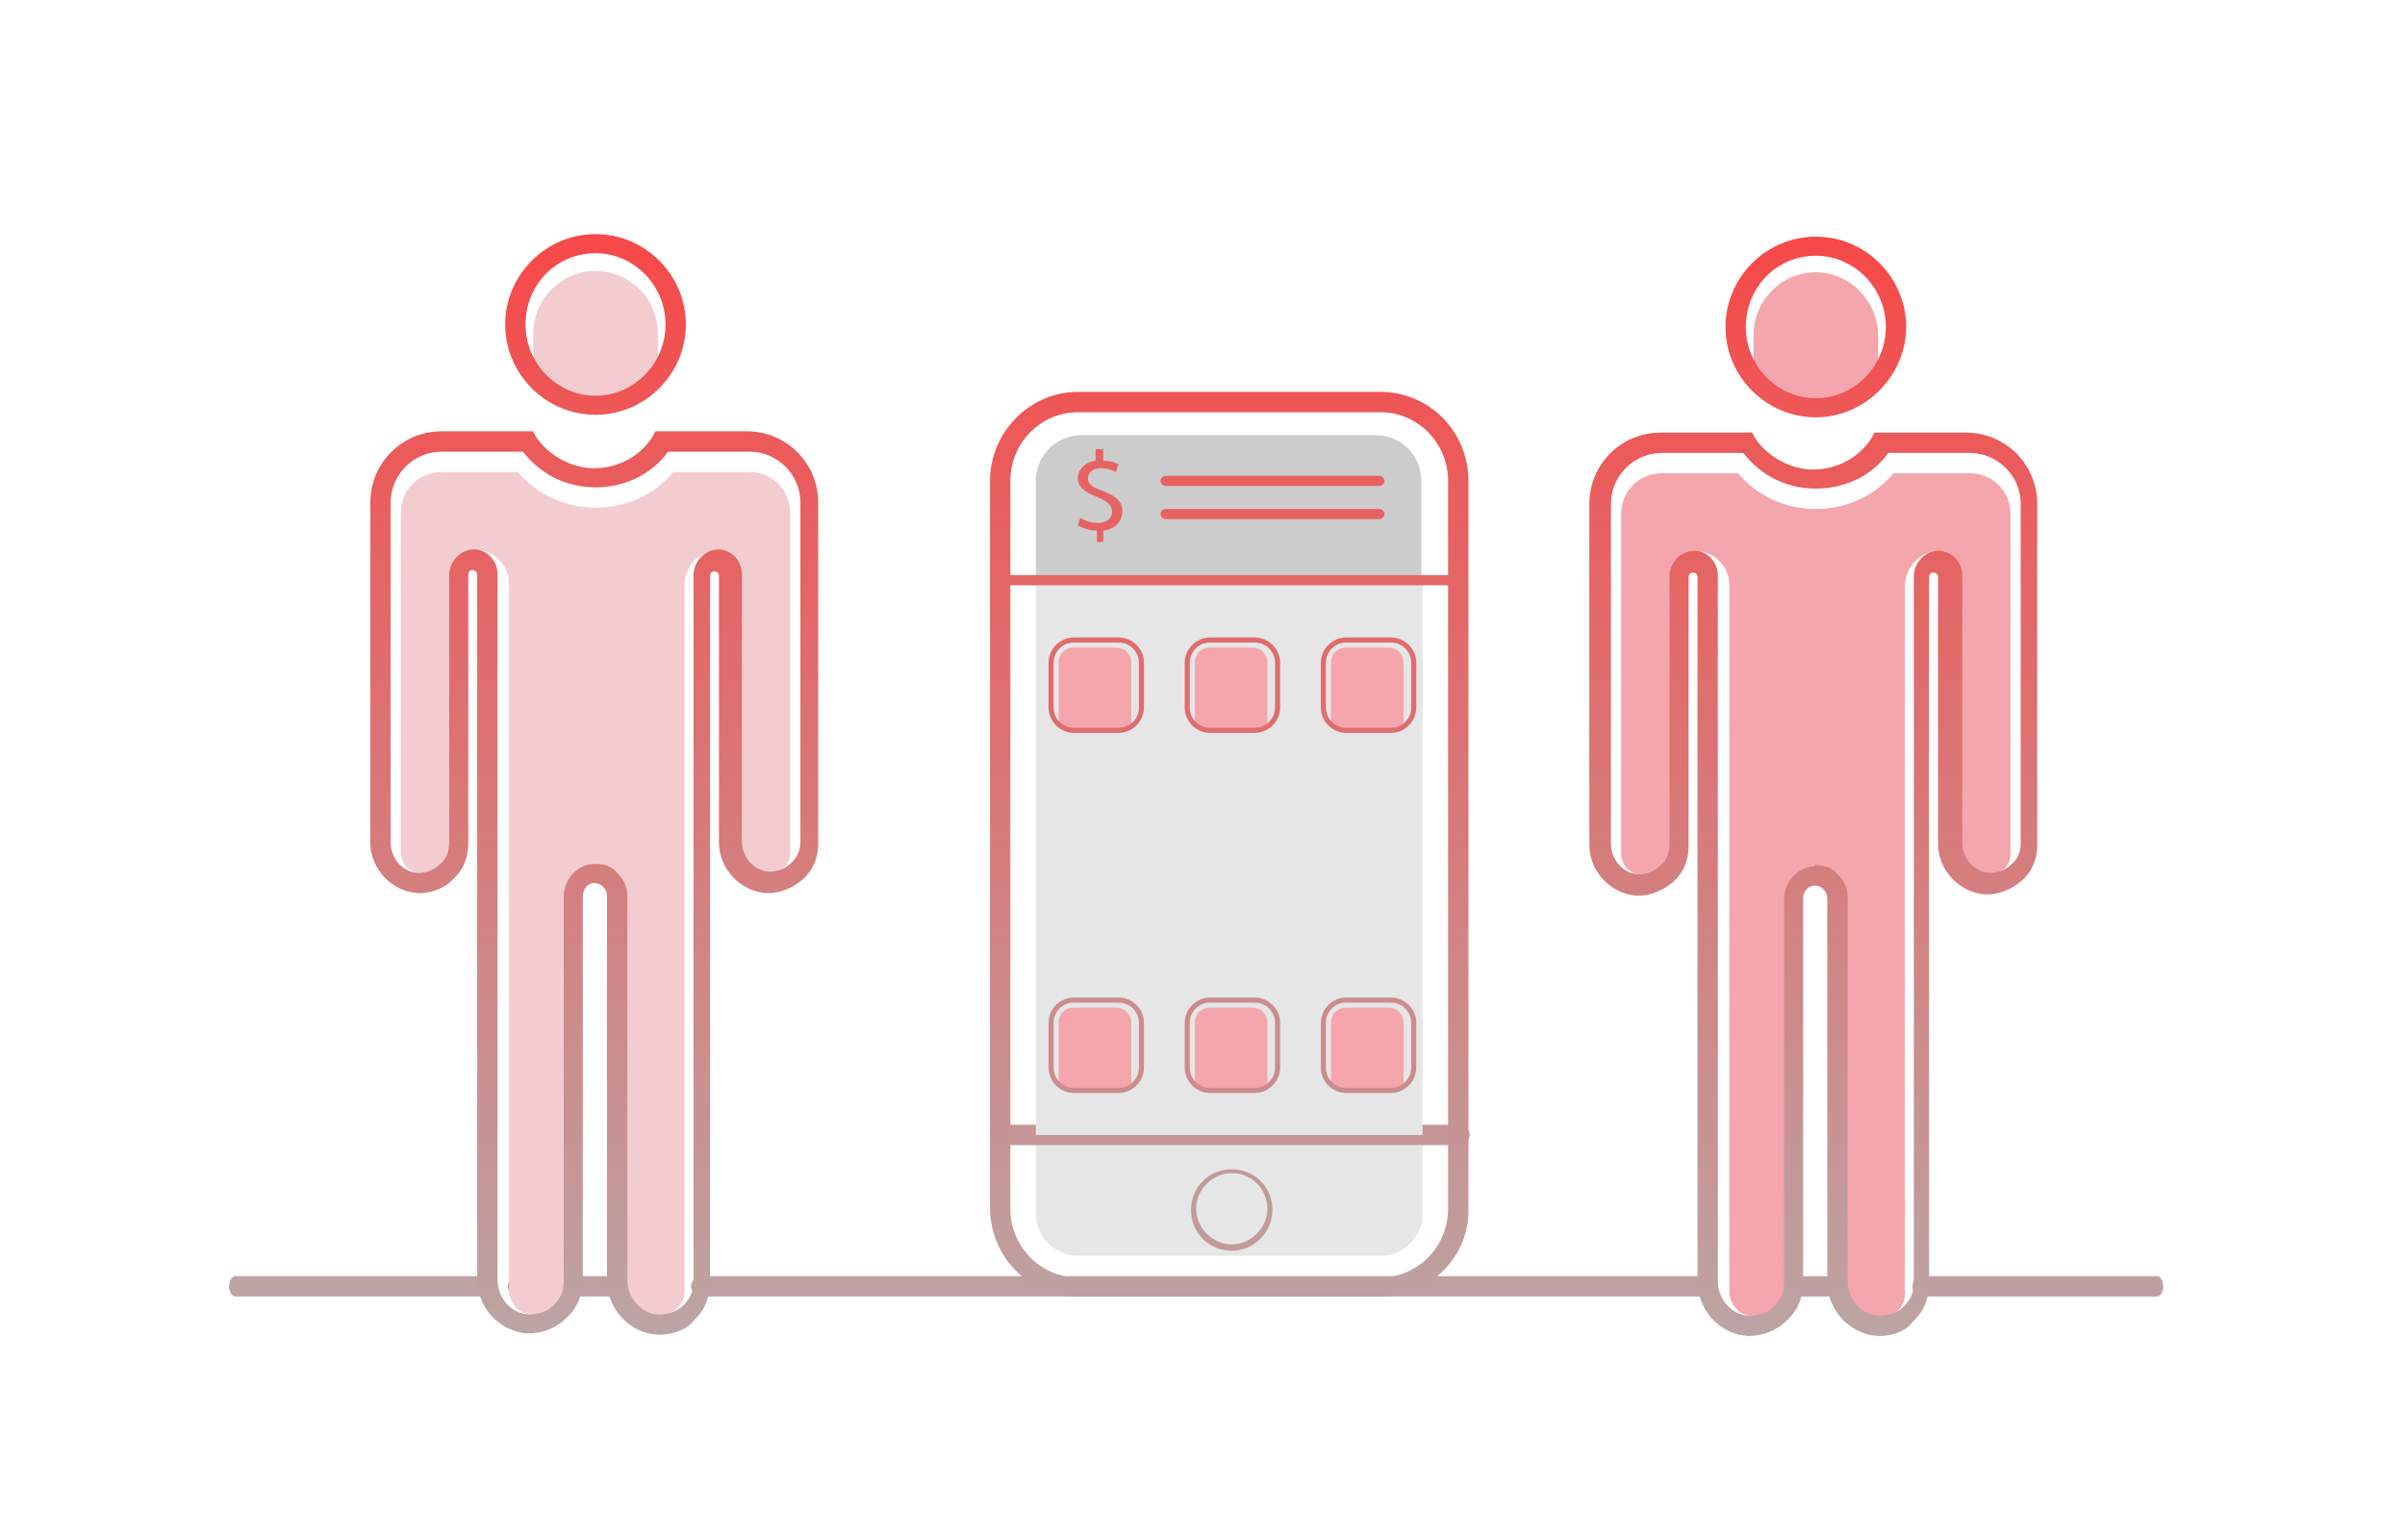 <?xml version="1.0" encoding="UTF-8" standalone="no"?>
<svg width="189px" height="121px" viewBox="0 0 189 121" version="1.1" xmlns="http://www.w3.org/2000/svg" xmlns:xlink="http://www.w3.org/1999/xlink">
    <!-- Generator: Sketch 50 (54983) - http://www.bohemiancoding.com/sketch -->
    <title>home_mobile_icon</title>
    <desc>Created with Sketch.</desc>
    <defs>
        <linearGradient x1="50%" y1="-7.0438799e-06%" x2="50%" y2="100.16%" id="linearGradient-1">
            <stop stop-color="#F74848" offset="0%"></stop>
            <stop stop-color="#BCA5A5" offset="100%"></stop>
        </linearGradient>
    </defs>
    <g id="home_mobile_icon" stroke="none" stroke-width="1" fill="none" fill-rule="evenodd">
        <g id="Group-25" transform="translate(18, 21)">
            <path d="M151.5,80.9 L132.8,80.9 C132.5,80.9 132.3,80.5 132.3,80.1 C132.3,79.7 132.5,79.3 132.8,79.3 L151.5,79.3 C151.8,79.3 152,79.7 152,80.1 C152,80.5 151.8,80.9 151.5,80.9" id="Fill-1" fill="#BFA0A0"></path>
            <path d="M130.2,80.9 L119,80.9 C118.6,80.9 118.2,80.5 118.2,80.1 C118.2,79.7 118.6,79.3 119,79.3 L130.2,79.3 C130.6,79.3 131,79.7 131,80.1 C131,80.5 130.6,80.9 130.2,80.9" id="Fill-3" fill="#BFA0A0"></path>
            <path d="M116.1,80.9 L37.1,80.9 C36.7,80.9 36.3,80.5 36.3,80.1 C36.3,79.7 36.7,79.3 37.1,79.3 L116.2,79.3 C116.6,79.3 117,79.7 117,80.1 C117,80.5 116.6,80.9 116.1,80.9" id="Fill-5" fill="#BFA1A1"></path>
            <path d="M34.6,80.9 L22.7,80.9 C22.3,80.9 21.9,80.5 21.9,80.1 C21.9,79.7 22.3,79.3 22.7,79.3 L34.6,79.3 C35,79.3 35.4,79.7 35.4,80.1 C35.4,80.5 35,80.9 34.6,80.9" id="Fill-7" fill="#BFA1A1"></path>
            <path d="M20.7,80.9 L0.5,80.9 C0.2,80.9 0,80.5 0,80.1 C0,79.7 0.2,79.3 0.5,79.3 L20.6,79.3 C20.9,79.3 21.1,79.7 21.1,80.1 C21.1,80.5 20.9,80.9 20.7,80.9" id="Fill-9" fill="#BFA2A2"></path>
            <path d="M93.8,68.2 L63.4,68.2 L63.4,74.4 C63.4,76.2 64.9,77.7 66.7,77.7 L90.5,77.7 C92.3,77.7 93.8,76.2 93.8,74.4 L93.8,68.2 Z" id="Fill-11" fill="#E6E6E6"></path>
            <path d="M96.7,69 L60.6,69 C60.2,69 59.8,68.6 59.8,68.2 C59.8,67.8 60.2,67.4 60.6,67.4 L96.7,67.4 C97.1,67.4 97.5,67.8 97.5,68.2 C97.5,68.6 97.1,69 96.7,69" id="Fill-13" fill="#C69595"></path>
            <path d="M78.8,77.3 C77,77.3 75.6,75.9 75.6,74.1 C75.6,72.3 77,70.9 78.8,70.9 C80.6,70.9 82,72.3 82,74.1 C82,75.8 80.6,77.3 78.8,77.3 M78.8,71.2 C77.3,71.2 76,72.5 76,74 C76,75.5 77.3,76.8 78.8,76.8 C80.3,76.8 81.6,75.5 81.6,74 C81.6,72.5 80.4,71.2 78.8,71.2" id="Fill-15" fill="#C39A9A"></path>
            <path d="M42.5,47.6 C43.4,47.6 44.1,46.9 44.1,46.1 L44.1,19.3 C44.1,17.5 42.7,16.1 40.9,16.1 L39.5,16.1 L34.9,16.1 C33.4,17.9 31.2,18.9 28.8,18.9 C26.5,18.9 24.2,17.9 22.7,16.1 L18.1,16.1 L16.7,16.1 C14.9,16.1 13.5,17.5 13.5,19.3 L13.5,46 C13.5,46.9 14.2,47.6 15,47.6 C15.8,47.6 17.9,46.9 17.9,46.1 L17.9,25 C17.9,23.6 17.6,22.4 19,22.2 L19.3,22.2 C20.8,22.2 22,23.4 22,24.9 L22,80.4 C22,81.4 22.8,82.3 23.7,82.3 L23.8,82.3 C24.8,82.3 26.5,82 26.5,81.1 L26.5,49.3 C26.5,47.5 30.6,45.5 30.6,50.2 L30.6,80.4 C30.6,81.4 32.9,82.3 33.9,82.3 L34,82.3 C35,82.3 35.8,81.5 35.8,80.5 L35.8,25 C35.8,23.6 36.8,22.4 38.2,22.2 L38.5,22.2 C40,22.2 39.8,23.4 39.8,24.9 L39.8,45.9 C39.6,46.8 41.7,47.5 42.5,47.6" id="Fill-17" fill="#F3CCCF"></path>
            <path d="M28.8,0.3 C26.1,0.3 23.9,2.5 23.9,5.3 L23.9,7.8 C23.9,10 25.7,10.9 27.9,10.9 L29.7,10.9 C31.9,10.9 33.7,10.2 33.7,8 L33.7,5.2 C33.7,2.5 31.5,0.3 28.8,0.3" id="Fill-19" fill="#F3CCCF"></path>
            <path d="M138.4,47.7 C139.3,47.7 140,47 140,46.2 L140,19.4 C140,17.6 138.6,16.2 136.8,16.2 L135.4,16.2 L130.8,16.2 C129.3,18 127.1,19 124.7,19 C122.3,19 120.1,18 118.6,16.2 L114,16.2 L112.6,16.2 C110.8,16.2 109.4,17.6 109.4,19.4 L109.4,46.1 C109.4,47 110.1,47.7 110.9,47.7 C111.7,47.7 113.8,47 113.8,46.2 L113.8,25.1 C113.8,23.7 113.5,22.5 114.9,22.3 L115.2,22.3 C116.7,22.3 117.9,23.5 117.9,25 L117.9,80.5 C117.9,81.5 118.7,82.4 119.6,82.4 L119.7,82.4 C120.7,82.4 122.4,82.1 122.4,81.2 L122.4,49.5 C122.4,47.7 126.5,45.7 126.5,50.4 L126.5,80.6 C126.5,81.6 128.8,82.5 129.8,82.5 L129.9,82.5 C130.9,82.5 131.7,81.7 131.7,80.7 L131.7,25.1 C131.7,23.7 132.7,22.5 134.1,22.3 L134.4,22.3 C135.9,22.3 135.7,23.5 135.7,25 L135.7,46 C135.5,47 137.6,47.7 138.4,47.7" id="Fill-21" fill="#F4A6AC"></path>
            <path d="M124.7,0.4 C122,0.4 119.8,2.6 119.8,5.4 L119.8,7.9 C119.8,10.1 121.6,11 123.8,11 L125.6,11 C127.8,11 129.6,10.3 129.6,8.1 L129.6,5.4 C129.6,2.7 127.4,0.4 124.7,0.4" id="Fill-23" fill="#F4A6AC"></path>
        </g>
        <g id="Group-28" transform="translate(29, 18)" fill="url(#linearGradient-1)">
            <path d="M17.8,0.4 C13.9,0.4 10.7,3.6 10.7,7.499 C10.7,11.4 13.9,14.6 17.8,14.6 C21.701,14.6 24.9,11.4 24.9,7.499 C24.9,3.6 21.701,0.4 17.8,0.4 Z M12.3,7.499 C12.3,4.4 14.7,1.9 17.8,1.9 C20.8,1.9 23.3,4.4 23.3,7.499 C23.3,10.6 20.8,13.1 17.8,13.1 C14.799,13.1 12.3,10.6 12.3,7.499 Z M106.6,7.7 C106.6,11.6 109.8,14.8 113.7,14.8 C117.6,14.8 120.8,11.5 120.8,7.7 C120.8,3.8 117.6,0.6 113.7,0.6 C109.8,0.6 106.6,3.8 106.6,7.7 Z M108.201,7.7 C108.201,4.6 110.6,2.1 113.7,2.1 C116.7,2.1 119.2,4.6 119.2,7.7 C119.2,10.8 116.7,13.3 113.7,13.3 C110.7,13.3 108.201,10.8 108.201,7.7 Z M55.7,12.8 C51.9,12.8 48.8,16 48.8,19.8 L48.8,76.9 C48.8,80.8 51.9,83.9 55.7,83.9 L79.5,83.9 C83.4,83.9 86.5,80.7 86.4,77 L86.4,19.8 C86.4,15.9 83.3,12.8 79.5,12.8 L55.7,12.8 Z M50.4,77 L50.4,19.8 C50.4,16.8 52.8,14.401 55.7,14.401 L79.5,14.401 C82.4,14.401 84.8,16.8 84.8,19.8 L84.8,77 C84.8,80 82.4,82.4 79.5,82.4 L55.7,82.4 C52.8,82.4 50.4,80 50.4,77 Z M22.5,15.9 L22.3,16.3 C21.3,17.9 19.5,18.8 17.7,18.8 C15.9,18.8 14.1,17.8 13.1,16.3 L12.9,15.9 L5.7,15.9 C2.6,15.9 0.1,18.4 0.1,21.5 L0.1,48.2 C0.1,50.3 1.8,52.1 3.9,52.2 C4.9,52.2 6,51.8 6.6,51.1 C7.4,50.401 7.8,49.4 7.8,48.3 L7.8,27.2 C7.8,27 7.9,26.8 8.1,26.8 C8.3,26.8 8.4,26.9 8.4,26.9 C8.4,26.9 8.5,27 8.5,27.1 L8.5,82.5 C8.5,84.8 10.299,86.7 12.5,86.8 C13.6,86.8 14.7,86.401 15.5,85.6 C16.4,84.8 16.8,83.7 16.8,82.6 L16.8,52.4 C16.8,51.9 17.201,51.4 17.7,51.4 C18,51.4 18.201,51.499 18.4,51.7 C18.6,51.9 18.7,52.1 18.7,52.4 L18.7,82.6 C18.7,84.9 20.5,86.8 22.701,86.9 L22.799,86.9 C23.9,86.9 25,86.5 25.5,85.8 C26.4,85 26.8,83.9 26.8,82.8 L26.8,27.3 C26.8,27.1 26.9,26.9 27.1,26.9 C27.299,26.9 27.4,27 27.4,27 C27.4,27 27.5,27.1 27.5,27.2 L27.5,48.2 C27.5,50.3 29.2,52.1 31.3,52.2 C32.3,52.2 33.3,51.8 34.1,51.1 C34.9,50.401 35.3,49.4 35.3,48.3 L35.3,21.5 C35.3,18.4 32.799,15.9 29.7,15.9 L22.5,15.9 Z M23.5,17.5 L29.9,17.5 C32.1,17.5 33.9,19.3 33.9,21.5 L33.9,48.1 C33.9,48.8 33.7,49.3 33.2,49.8 C32.7,50.3 32.1,50.5 31.5,50.5 C30.3,50.5 29.3,49.4 29.3,48.1 L29.3,27.1 C29.3,26.6 29.1,26.1 28.7,25.7 C28.299,25.3 27.7,25.1 27.201,25.2 C26.3,25.3 25.5,26.2 25.5,27.2 L25.5,82.8 C25.5,83.5 25.2,84.1 24.7,84.6 C24.2,85.1 23.5,85.3 22.799,85.3 C21.4,85.3 20.3,83.999 20.3,82.6 L20.3,52.4 C20.3,51.7 20,51.1 19.5,50.6 C19.1,50.1 18.5,49.9 17.8,49.9 L17.7,49.9 C16.4,49.9 15.3,51.1 15.3,52.499 L15.3,82.8 C15.3,83.5 15,84.1 14.5,84.6 C14,85.1 13.3,85.3 12.6,85.3 C11.2,85.3 10.1,83.999 10.1,82.6 L10.1,27.1 C10.1,26.6 9.9,26.1 9.5,25.7 C9.1,25.3 8.5,25.1 8,25.2 C7.1,25.3 6.3,26.2 6.3,27.2 L6.3,48.2 C6.3,48.9 6.1,49.5 5.6,49.9 C5.1,50.401 4.5,50.6 3.9,50.6 C2.7,50.6 1.7,49.5 1.7,48.2 L1.7,21.5 C1.7,19.3 3.5,17.5 5.7,17.5 L12.1,17.5 C13.5,19.3 15.5,20.3 17.8,20.3 C20.1,20.3 22.2,19.3 23.5,17.5 Z M118.299,16 L118.1,16.4 C117.1,18 115.3,18.901 113.5,18.901 C111.701,18.901 109.9,17.9 108.9,16.4 L108.7,16 L101.5,16 C98.4,16 95.9,18.5 95.9,21.6 L95.9,48.4 C95.9,50.5 97.6,52.301 99.7,52.4 C100.7,52.4 101.7,52 102.5,51.3 C103.3,50.6 103.701,49.6 103.701,48.5 L103.701,27.4 C103.701,27.2 103.799,27 104,27 C104.2,27 104.3,27.1 104.3,27.1 C104.3,27.1 104.4,27.2 104.4,27.3 L104.4,82.7 C104.4,85 106.2,86.9 108.4,87 C109.5,87 110.6,86.6 111.4,85.8 C112.3,85 112.701,83.9 112.701,82.8 L112.701,52.6 C112.701,52.1 113.1,51.6 113.601,51.6 C113.9,51.6 114.1,51.7 114.3,51.9 C114.5,52.1 114.6,52.301 114.6,52.6 L114.6,82.7 C114.6,85 116.4,86.9 118.6,87 L118.7,87 C119.8,87 120.8,86.6 121.3,85.9 C122.2,85.1 122.6,83.999 122.6,82.9 L122.6,27.4 C122.6,27.2 122.7,27 122.9,27 C123.1,27 123.2,27.1 123.2,27.1 C123.2,27.1 123.3,27.2 123.3,27.3 L123.3,48.3 C123.3,50.401 125,52.2 127.1,52.301 C128.1,52.301 129.1,51.9 129.899,51.2 C130.701,50.5 131.1,49.5 131.1,48.4 L131.1,21.6 C131.1,18.5 128.6,16 125.5,16 L118.299,16 Z M119.4,17.6 L125.8,17.6 C128,17.6 129.8,19.4 129.8,21.6 L129.8,48.2 C129.8,48.9 129.6,49.5 129.1,49.9 C128.6,50.401 128,50.6 127.4,50.6 C126.201,50.6 125.201,49.5 125.201,48.2 L125.201,27.2 C125.201,26.7 125,26.2 124.6,25.8 C124.2,25.4 123.6,25.2 123.1,25.3 C122.2,25.4 121.4,26.3 121.4,27.3 L121.4,82.9 C121.4,83.6 121.1,84.2 120.6,84.7 C120.1,85.2 119.4,85.4 118.7,85.4 C117.299,85.4 116.201,84.1 116.201,82.7 L116.201,52.499 C116.201,51.8 115.9,51.2 115.4,50.7 C115,50.2 114.4,50 113.7,50 C113.601,50 113.601,50 113.601,50.1 C112.3,50.1 111.2,51.3 111.2,52.7 L111.2,82.9 C111.2,83.6 110.9,84.2 110.4,84.7 C109.9,85.2 109.2,85.4 108.5,85.4 C107.1,85.4 106,84.1 106,82.7 L106,27.2 C106,26.7 105.8,26.2 105.4,25.8 C105,25.4 104.4,25.2 103.9,25.3 C103,25.4 102.2,26.3 102.2,27.3 L102.2,48.3 C102.2,49 102,49.6 101.5,50 C101,50.5 100.4,50.7 99.8,50.7 C98.6,50.7 97.6,49.6 97.6,48.3 L97.6,21.6 C97.6,19.4 99.4,17.6 101.6,17.6 L108,17.6 C109.4,19.4 111.4,20.4 113.7,20.4 C116,20.4 118.1,19.4 119.4,17.6 Z" id="Fill-26"></path>
        </g>
        <g id="Group-48" transform="translate(78, 34)">
            <polygon id="Fill-29" fill="#E6E6E6" points="3.4 55.2 33.8 55.2 33.8 11.6 3.4 11.6"></polygon>
            <path d="M10.3,23.4 L5.9,23.4 C5.5,23.4 5.2,23.1 5.2,22.7 L5.2,18.1 C5.2,17.4 5.7,16.9 6.4,16.9 L9.7,16.9 C10.4,16.9 10.9,17.4 10.9,18.1 L10.9,22.7 C11,23.1 10.7,23.4 10.3,23.4" id="Fill-31" fill="#F4A6AC"></path>
            <path d="M21,23.4 L16.6,23.4 C16.2,23.4 15.9,23.1 15.9,22.7 L15.9,18.1 C15.9,17.4 16.4,16.9 17.1,16.9 L20.4,16.9 C21.1,16.9 21.6,17.4 21.6,18.1 L21.6,22.7 C21.7,23.1 21.4,23.4 21,23.4" id="Fill-32" fill="#F4A6AC"></path>
            <path d="M31.7,23.4 L27.3,23.4 C26.9,23.4 26.6,23.1 26.6,22.7 L26.6,18.1 C26.6,17.4 27.1,16.9 27.8,16.9 L31.1,16.9 C31.8,16.9 32.3,17.4 32.3,18.1 L32.3,22.7 C32.4,23.1 32.1,23.4 31.7,23.4" id="Fill-33" fill="#F4A6AC"></path>
            <path d="M10.3,51.7 L5.9,51.7 C5.5,51.7 5.2,51.4 5.2,51 L5.2,46.4 C5.2,45.7 5.7,45.2 6.4,45.2 L9.7,45.2 C10.4,45.2 10.9,45.7 10.9,46.4 L10.9,51 C11,51.4 10.7,51.7 10.3,51.7" id="Fill-34" fill="#F4A6AC"></path>
            <path d="M21,51.7 L16.6,51.7 C16.2,51.7 15.9,51.4 15.9,51 L15.9,46.4 C15.9,45.7 16.4,45.2 17.1,45.2 L20.4,45.2 C21.1,45.2 21.6,45.7 21.6,46.4 L21.6,51 C21.7,51.4 21.4,51.7 21,51.7" id="Fill-35" fill="#F4A6AC"></path>
            <path d="M31.7,51.7 L27.3,51.7 C26.9,51.7 26.6,51.4 26.6,51 L26.6,46.4 C26.6,45.7 27.1,45.2 27.8,45.2 L31.1,45.2 C31.8,45.2 32.3,45.7 32.3,46.4 L32.3,51 C32.4,51.4 32.1,51.7 31.7,51.7" id="Fill-36" fill="#F4A6AC"></path>
            <path d="M33.8,11.6 L3.4,11.6 L3.4,3.8 C3.4,1.8 5,0.2 7,0.2 L30.1,0.2 C32.1,0.2 33.7,1.8 33.7,3.8 L33.7,11.6 L33.8,11.6 Z" id="Fill-37" fill="#CCCCCC"></path>
            <path d="M36.7,12 L0.6,12 C0.4,12 0.2,11.8 0.2,11.6 C0.2,11.4 0.4,11.2 0.6,11.2 L36.7,11.2 C36.9,11.2 37.1,11.4 37.1,11.6 C37.1,11.9 36.9,12 36.7,12" id="Fill-38" fill="#E46767"></path>
            <path d="M30.4,4.2 L13.6,4.2 C13.4,4.2 13.2,4 13.2,3.8 C13.2,3.6 13.4,3.4 13.6,3.4 L30.4,3.4 C30.6,3.4 30.8,3.6 30.8,3.8 C30.8,4 30.6,4.2 30.4,4.2" id="Fill-39" fill="#E86060"></path>
            <path d="M30.4,6.8 L13.6,6.8 C13.4,6.8 13.2,6.6 13.2,6.4 C13.2,6.2 13.4,6 13.6,6 L30.4,6 C30.6,6 30.8,6.2 30.8,6.4 C30.8,6.6 30.6,6.8 30.4,6.8" id="Fill-40" fill="#E86060"></path>
            <path d="M8.2,8.6 L8.2,7.7 C7.6,7.7 7.1,7.5 6.7,7.3 L6.9,6.7 C7.2,6.9 7.7,7.1 8.3,7.1 C9,7.1 9.4,6.7 9.4,6.2 C9.4,5.7 9,5.4 8.3,5.1 C7.3,4.7 6.7,4.3 6.7,3.6 C6.7,2.9 7.3,2.3 8.1,2.2 L8.1,1.3 L8.7,1.3 L8.7,2.2 C9.3,2.2 9.7,2.4 9.9,2.5 L9.7,3.1 C9.5,3 9.1,2.8 8.5,2.8 C7.8,2.8 7.5,3.2 7.5,3.6 C7.5,4.1 7.9,4.3 8.7,4.6 C9.7,5 10.2,5.4 10.2,6.2 C10.2,6.9 9.7,7.6 8.7,7.7 L8.7,8.6 L8.2,8.6 Z" id="Fill-41" fill="#E76363"></path>
            <path d="M9.9,23.6 L6.4,23.6 C5.3,23.6 4.4,22.7 4.4,21.6 L4.4,18.1 C4.4,17 5.3,16.1 6.4,16.1 L9.9,16.1 C11,16.1 11.9,17 11.9,18.1 L11.9,21.6 C11.9,22.7 11,23.6 9.9,23.6 Z M6.4,16.5 C5.5,16.5 4.8,17.2 4.8,18.1 L4.8,21.6 C4.8,22.5 5.5,23.2 6.4,23.2 L9.9,23.2 C10.8,23.2 11.5,22.5 11.5,21.6 L11.5,18.1 C11.5,17.2 10.8,16.5 9.9,16.5 L6.4,16.5 Z" id="Fill-42" fill="#DF6D6D"></path>
            <path d="M31.3,23.6 L27.8,23.6 C26.7,23.6 25.8,22.7 25.8,21.6 L25.8,18.1 C25.8,17 26.7,16.1 27.8,16.1 L31.3,16.1 C32.4,16.1 33.3,17 33.3,18.1 L33.3,21.6 C33.3,22.7 32.4,23.6 31.3,23.6 Z M27.8,16.5 C26.9,16.5 26.2,17.2 26.2,18.1 L26.2,21.6 C26.2,22.5 26.9,23.2 27.8,23.2 L31.3,23.2 C32.2,23.2 32.9,22.5 32.9,21.6 L32.9,18.1 C32.9,17.2 32.2,16.5 31.3,16.5 L27.8,16.5 Z" id="Fill-43" fill="#DF6D6D"></path>
            <path d="M20.6,23.6 L17.1,23.6 C16,23.6 15.1,22.7 15.1,21.6 L15.1,18.1 C15.1,17 16,16.1 17.1,16.1 L20.6,16.1 C21.7,16.1 22.6,17 22.6,18.1 L22.6,21.6 C22.6,22.7 21.7,23.6 20.6,23.6 Z M17.1,16.5 C16.2,16.5 15.5,17.2 15.5,18.1 L15.5,21.6 C15.5,22.5 16.2,23.2 17.1,23.2 L20.6,23.2 C21.5,23.2 22.2,22.5 22.2,21.6 L22.2,18.1 C22.2,17.2 21.5,16.5 20.6,16.5 L17.1,16.5 Z" id="Fill-44" fill="#DF6D6D"></path>
            <path d="M9.9,51.9 L6.4,51.9 C5.3,51.9 4.4,51 4.4,49.9 L4.4,46.4 C4.4,45.3 5.3,44.4 6.4,44.4 L9.9,44.4 C11,44.4 11.9,45.3 11.9,46.4 L11.9,49.9 C11.9,51 11,51.9 9.9,51.9 Z M6.4,44.8 C5.5,44.8 4.8,45.5 4.8,46.4 L4.8,49.9 C4.8,50.8 5.5,51.5 6.4,51.5 L9.9,51.5 C10.8,51.5 11.5,50.8 11.5,49.9 L11.5,46.4 C11.5,45.5 10.8,44.8 9.9,44.8 L6.4,44.8 Z" id="Fill-45" fill="#CC8C8C"></path>
            <path d="M31.3,51.9 L27.8,51.9 C26.7,51.9 25.8,51 25.8,49.9 L25.8,46.4 C25.8,45.3 26.7,44.4 27.8,44.4 L31.3,44.4 C32.4,44.4 33.3,45.3 33.3,46.4 L33.3,49.9 C33.3,51 32.4,51.9 31.3,51.9 Z M27.8,44.8 C26.9,44.8 26.2,45.5 26.2,46.4 L26.2,49.9 C26.2,50.8 26.9,51.5 27.8,51.5 L31.3,51.5 C32.2,51.5 32.9,50.8 32.9,49.9 L32.9,46.4 C32.9,45.5 32.2,44.8 31.3,44.8 L27.8,44.8 Z" id="Fill-46" fill="#CC8C8C"></path>
            <path d="M20.6,51.9 L17.1,51.9 C16,51.9 15.1,51 15.1,49.9 L15.1,46.4 C15.1,45.3 16,44.4 17.1,44.4 L20.6,44.4 C21.7,44.4 22.6,45.3 22.6,46.4 L22.6,49.9 C22.6,51 21.7,51.9 20.6,51.9 Z M17.1,44.8 C16.2,44.8 15.5,45.5 15.5,46.4 L15.5,49.9 C15.5,50.8 16.2,51.5 17.1,51.5 L20.6,51.5 C21.5,51.5 22.2,50.8 22.2,49.9 L22.2,46.4 C22.2,45.5 21.5,44.8 20.6,44.8 L17.1,44.8 Z" id="Fill-47" fill="#CC8C8C"></path>
        </g>
    </g>
</svg>